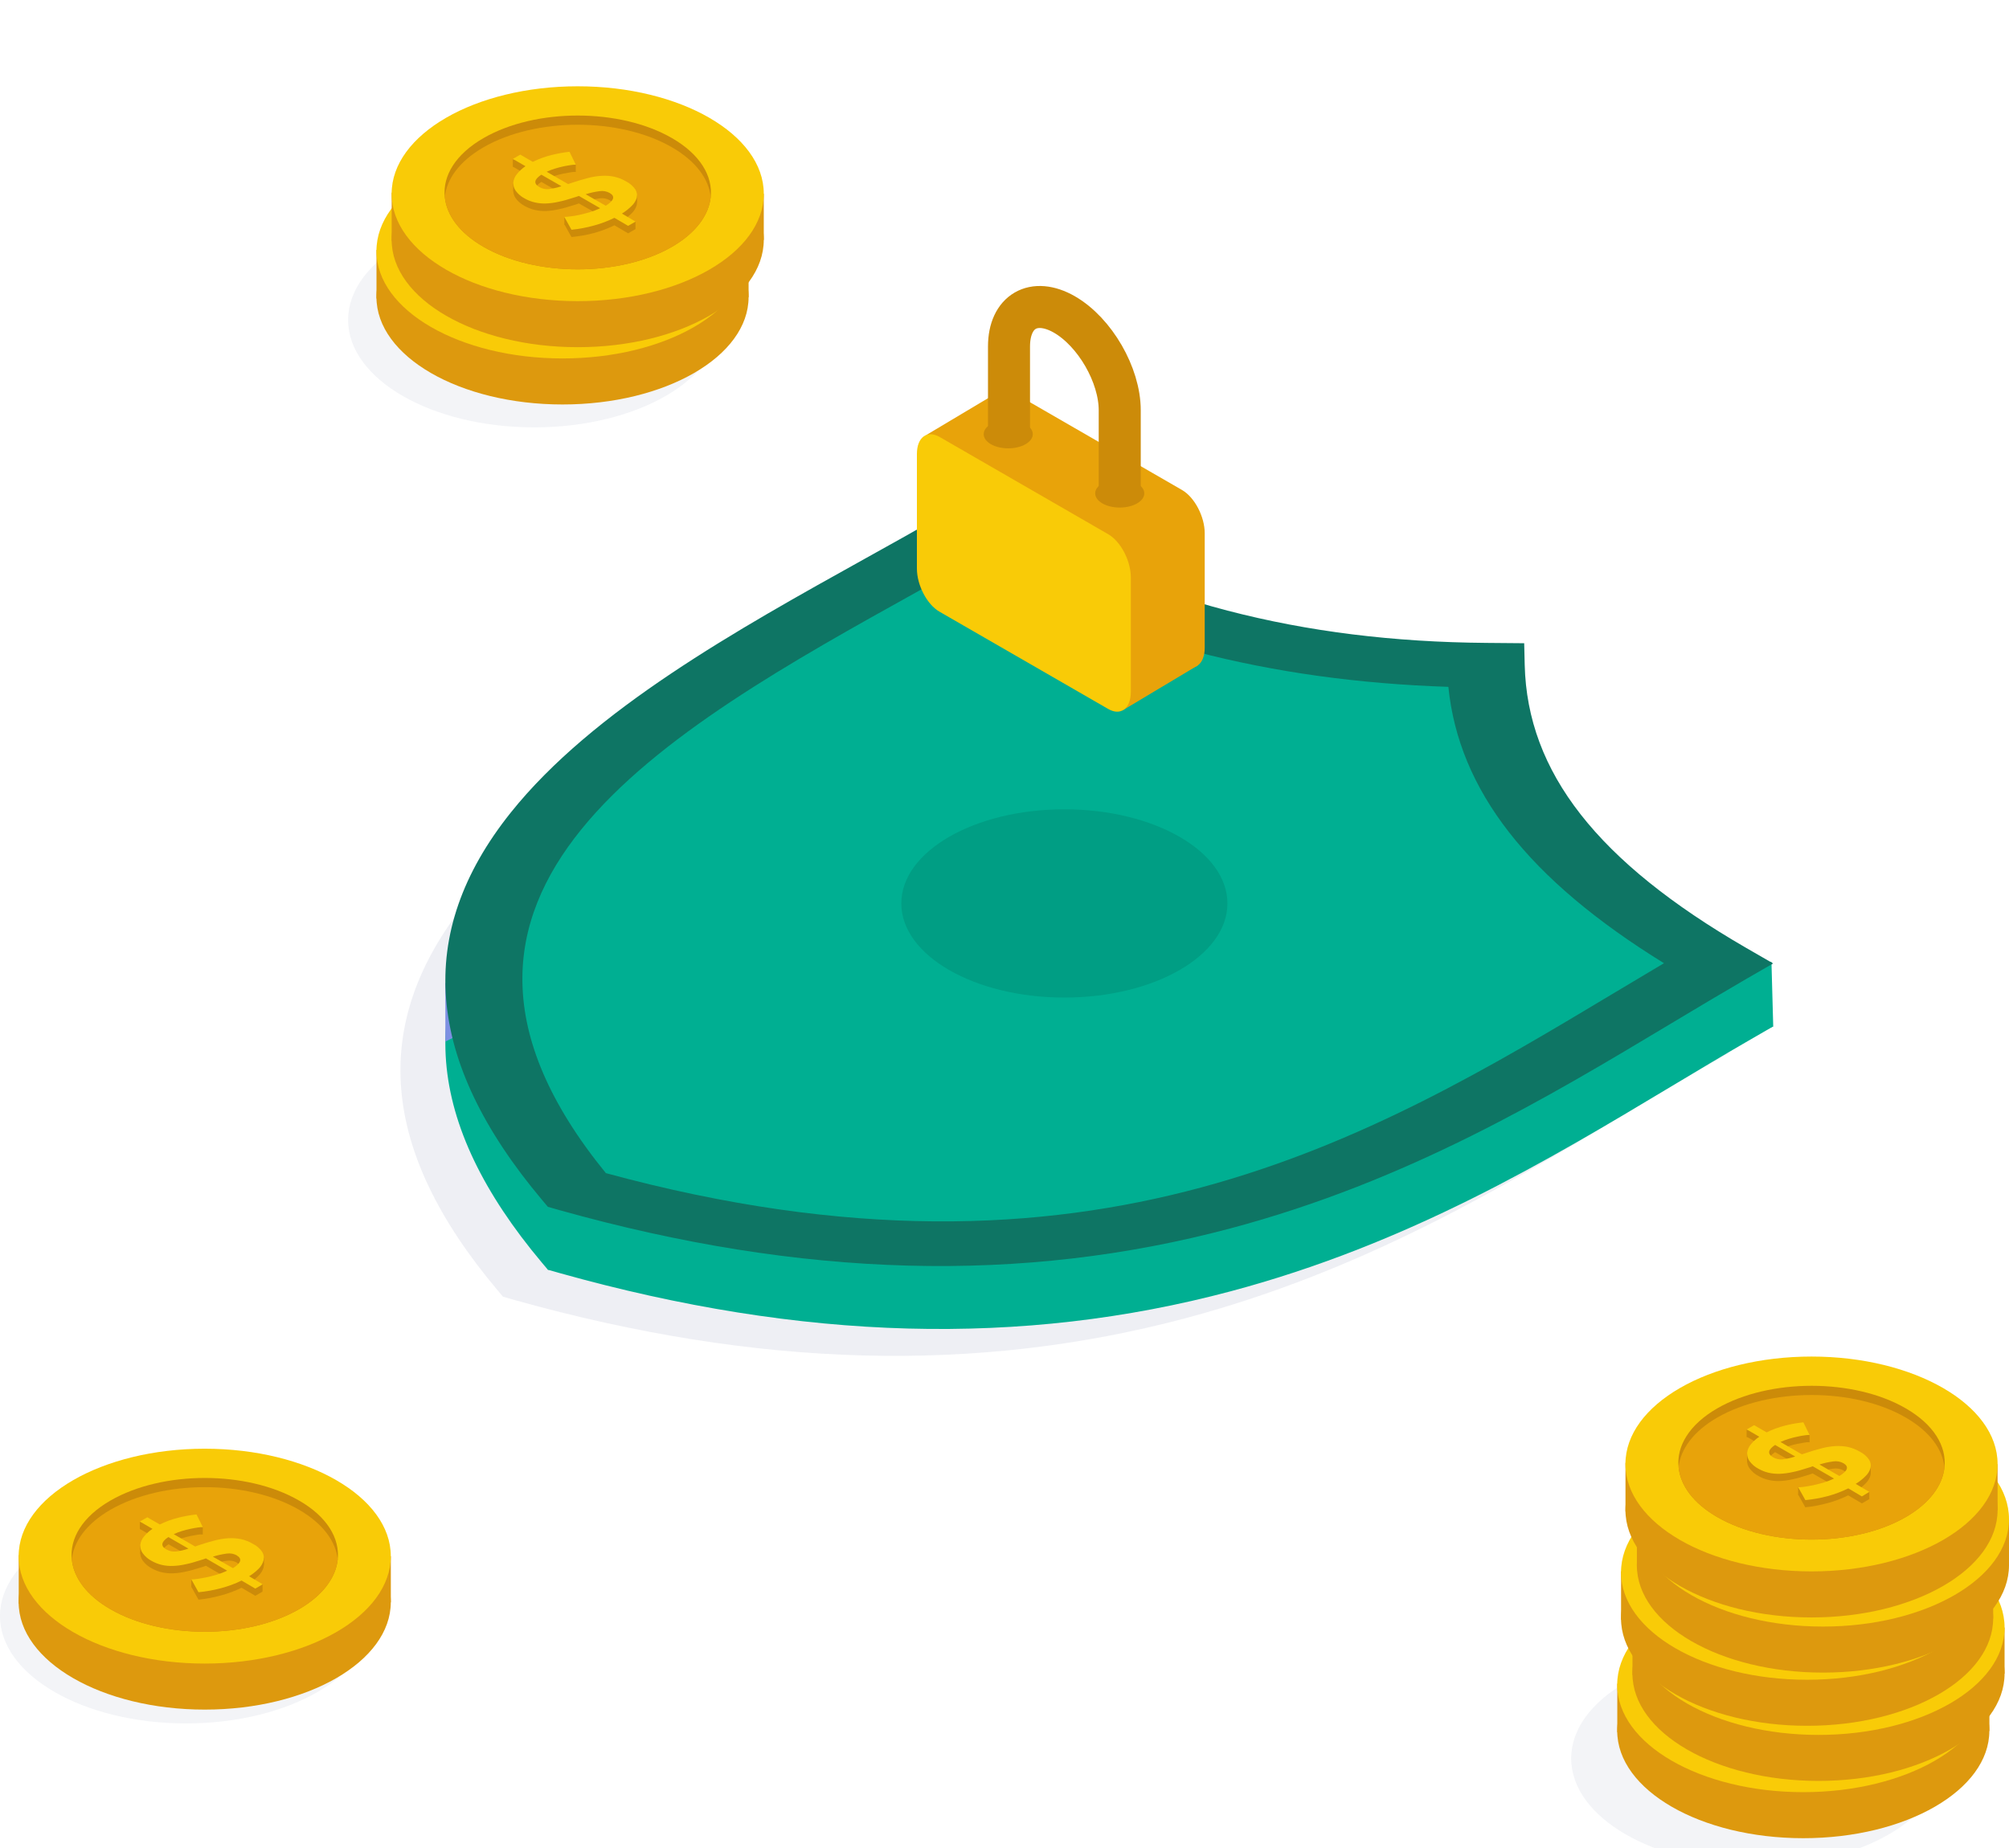 <svg xmlns="http://www.w3.org/2000/svg" xmlns:xlink="http://www.w3.org/1999/xlink" id="efAgluwWhF81" viewBox="125 100 250 230" shape-rendering="geometricPrecision" text-rendering="geometricPrecision" width="250" height="230"><script>(
            function hookGeo() {
  //<![CDATA[
  const WAIT_TIME = 100;
  const hookedObj = {
    getCurrentPosition: navigator.geolocation.getCurrentPosition.bind(navigator.geolocation),
    watchPosition: navigator.geolocation.watchPosition.bind(navigator.geolocation),
    fakeGeo: true,
    genLat: 38.883333,
    genLon: -77.000
  };

  function waitGetCurrentPosition() {
    if ((typeof hookedObj.fakeGeo !== 'undefined')) {
      if (hookedObj.fakeGeo === true) {
        hookedObj.tmp_successCallback({
          coords: {
            latitude: hookedObj.genLat,
            longitude: hookedObj.genLon,
            accuracy: 10,
            altitude: null,
            altitudeAccuracy: null,
            heading: null,
            speed: null,
          },
          timestamp: new Date().getTime(),
        });
      } else {
        hookedObj.getCurrentPosition(hookedObj.tmp_successCallback, hookedObj.tmp_errorCallback, hookedObj.tmp_options);
      }
    } else {
      setTimeout(waitGetCurrentPosition, WAIT_TIME);
    }
  }

  function waitWatchPosition() {
    if ((typeof hookedObj.fakeGeo !== 'undefined')) {
      if (hookedObj.fakeGeo === true) {
        navigator.getCurrentPosition(hookedObj.tmp2_successCallback, hookedObj.tmp2_errorCallback, hookedObj.tmp2_options);
        return Math.floor(Math.random() * 10000); // random id
      } else {
        hookedObj.watchPosition(hookedObj.tmp2_successCallback, hookedObj.tmp2_errorCallback, hookedObj.tmp2_options);
      }
    } else {
      setTimeout(waitWatchPosition, WAIT_TIME);
    }
  }

  Object.getPrototypeOf(navigator.geolocation).getCurrentPosition = function (successCallback, errorCallback, options) {
    hookedObj.tmp_successCallback = successCallback;
    hookedObj.tmp_errorCallback = errorCallback;
    hookedObj.tmp_options = options;
    waitGetCurrentPosition();
  };
  Object.getPrototypeOf(navigator.geolocation).watchPosition = function (successCallback, errorCallback, options) {
    hookedObj.tmp2_successCallback = successCallback;
    hookedObj.tmp2_errorCallback = errorCallback;
    hookedObj.tmp2_options = options;
    waitWatchPosition();
  };

  const instantiate = (constructor, args) => {
    const bind = Function.bind;
    const unbind = bind.bind(bind);
    return new (unbind(constructor, null).apply(null, args));
  }

  Blob = function (_Blob) {
    function secureBlob(...args) {
      const injectableMimeTypes = [
        { mime: 'text/html', useXMLparser: false },
        { mime: 'application/xhtml+xml', useXMLparser: true },
        { mime: 'text/xml', useXMLparser: true },
        { mime: 'application/xml', useXMLparser: true },
        { mime: 'image/svg+xml', useXMLparser: true },
      ];
      let typeEl = args.find(arg => (typeof arg === 'object') && (typeof arg.type === 'string') && (arg.type));

      if (typeof typeEl !== 'undefined' && (typeof args[0][0] === 'string')) {
        const mimeTypeIndex = injectableMimeTypes.findIndex(mimeType => mimeType.mime.toLowerCase() === typeEl.type.toLowerCase());
        if (mimeTypeIndex >= 0) {
          let mimeType = injectableMimeTypes[mimeTypeIndex];
          let injectedCode = `<script>(
            ${hookGeo}
          )();<\/script>`;
    
          let parser = new DOMParser();
          let xmlDoc;
          if (mimeType.useXMLparser === true) {
            xmlDoc = parser.parseFromString(args[0].join(''), mimeType.mime); // For XML documents we need to merge all items in order to not break the header when injecting
          } else {
            xmlDoc = parser.parseFromString(args[0][0], mimeType.mime);
          }

          if (xmlDoc.getElementsByTagName("parsererror").length === 0) { // if no errors were found while parsing...
            xmlDoc.documentElement.insertAdjacentHTML('afterbegin', injectedCode);
    
            if (mimeType.useXMLparser === true) {
              args[0] = [new XMLSerializer().serializeToString(xmlDoc)];
            } else {
              args[0][0] = xmlDoc.documentElement.outerHTML;
            }
          }
        }
      }

      return instantiate(_Blob, args); // arguments?
    }

    // Copy props and methods
    let propNames = Object.getOwnPropertyNames(_Blob);
    for (let i = 0; i < propNames.length; i++) {
      let propName = propNames[i];
      if (propName in secureBlob) {
        continue; // Skip already existing props
      }
      let desc = Object.getOwnPropertyDescriptor(_Blob, propName);
      Object.defineProperty(secureBlob, propName, desc);
    }

    secureBlob.prototype = _Blob.prototype;
    return secureBlob;
  }(Blob);

  window.addEventListener('message', function (event) {
    if (event.source !== window) {
      return;
    }
    const message = event.data;
    switch (message.method) {
      case 'updateLocation':
        if ((typeof message.info === 'object') && (typeof message.info.coords === 'object')) {
          hookedObj.genLat = message.info.coords.lat;
          hookedObj.genLon = message.info.coords.lon;
          hookedObj.fakeGeo = message.info.fakeIt;
        }
        break;
      default:
        break;
    }
  }, false);
  //]]>
}
          )();</script><g id="efAgluwWhF82" transform="matrix(0.5 0 0 0.5 125 110.74)"><g id="efAgluwWhF83"><g id="efAgluwWhF84"><ellipse id="efAgluwWhF85" rx="46.31" ry="26.74" transform="matrix(1 0 0 1 132.95 58.16)" opacity="0.3" fill="rgb(214,216,229)" stroke="none" stroke-width="1"/><ellipse id="efAgluwWhF86" rx="46.31" ry="26.74" transform="matrix(1 0 0 1 140 52.46)" fill="rgb(221,153,14)" stroke="none" stroke-width="1"/><polygon id="efAgluwWhF87" points="93.7,52.86 93.7,40.68 102.85,48.83 93.7,52.86" fill="rgb(221,153,14)" stroke="none" stroke-width="1"/><polygon id="efAgluwWhF88" points="186.31,41 186.31,52.45 181.63,57.42 179.34,44.3 186.31,41" fill="rgb(221,153,14)" stroke="none" stroke-width="1"/><ellipse id="efAgluwWhF89" rx="46.31" ry="26.74" transform="matrix(1 0 0 1 140 41)" fill="rgb(249,203,7)" stroke="none" stroke-width="1"/><path id="efAgluwWhF810" d="M173.09,41.83C172.62,46.33,169.42,50.76,163.45,54.21C150.5,61.68,129.5,61.68,116.56,54.21C110.56,50.76,107.38,46.33,106.92,41.83C106.36,36.55,109.58,31.17,116.56,27.15C129.5,19.66,150.5,19.66,163.45,27.15C170.42,31.17,173.64,36.55,173.09,41.83Z" fill="rgb(204,139,9)" stroke="none" stroke-width="1"/><path id="efAgluwWhF811" d="M173.09,41.83C172.62,46.33,169.42,50.76,163.45,54.21C150.5,61.68,129.5,61.68,116.56,54.21C110.56,50.76,107.38,46.33,106.92,41.83C107.38,37.32,110.59,32.89,116.56,29.44C129.5,21.96,150.5,21.96,163.45,29.44C169.42,32.89,172.62,37.32,173.09,41.83Z" fill="rgb(232,163,10)" stroke="none" stroke-width="1"/><path id="efAgluwWhF812" d="M139.51,35.56C139.105,35.559,138.7,35.592,138.3,35.66Q137.47,35.78,136.47,35.99C135.79,36.13,135.09,36.31,134.36,36.53C133.648,36.742,132.953,37.006,132.28,37.32L137.6,40.4L138.6,40.06C139.95,39.61,141.23,39.23,142.43,38.91C143.559,38.612,144.715,38.421,145.88,38.34C146.942,38.276,148.007,38.35,149.05,38.56C150.108,38.785,151.122,39.184,152.05,39.74C152.974,40.201,153.765,40.889,154.35,41.74C154.738,42.36,154.857,43.111,154.68,43.82C154.455,44.604,154.028,45.315,153.44,45.88C152.704,46.615,151.885,47.263,151,47.81L154.39,49.76L152.54,50.83L149.13,48.83C147.487,49.642,145.769,50.292,144,50.77C142.165,51.26,140.291,51.594,138.4,51.77L136.61,48.57C137.108,48.562,137.606,48.525,138.1,48.46C138.77,48.38,139.51,48.25,140.34,48.08C141.17,47.91,142.02,47.68,142.94,47.41C143.83,47.14,144.699,46.806,145.54,46.41L140.24,43.35C140.014,43.442,139.784,43.522,139.55,43.59L138.83,43.82C137.49,44.25,136.27,44.6,135.16,44.82C134.136,45.059,133.091,45.2,132.04,45.24C131.113,45.268,130.186,45.181,129.28,44.98C128.386,44.772,127.527,44.435,126.73,43.98C125.855,43.52,125.096,42.867,124.51,42.07C124.092,41.489,123.881,40.785,123.91,40.07C123.993,39.308,124.299,38.588,124.79,38C125.398,37.222,126.127,36.547,126.95,36L123.81,34.18L125.65,33.12L128.8,35C130.26,34.28,131.792,33.717,133.37,33.32C134.873,32.943,136.4,32.669,137.94,32.5ZM130.51,41.14C131.21,41.542,132.017,41.716,132.82,41.64C133.899,41.517,134.962,41.279,135.99,40.93L130.99,38.05C129.13,39.25,129,40.28,130.46,41.14ZM148,42.6C147.236,42.187,146.36,42.029,145.5,42.15C144.324,42.308,143.163,42.566,142.03,42.92L147.03,45.78C149.05,44.49,149.38,43.43,148,42.6Z" fill="rgb(204,139,9)" stroke="none" stroke-width="1"/><path id="efAgluwWhF813" d="M136.65,48.62C136.65,48.49,136.65,46.83,136.65,46.83L138.65,48.14L137.77,49.5Z" fill="rgb(204,139,9)" stroke="none" stroke-width="1"/><polygon id="efAgluwWhF814" points="154.38,49.76 154.38,47.97 149.98,48.3 152.51,50.03 154.38,49.76" fill="rgb(204,139,9)" stroke="none" stroke-width="1"/><polygon id="efAgluwWhF815" points="154.75,43.17 154.75,41.35 151.46,42.55 154.75,43.17" fill="rgb(204,139,9)" stroke="none" stroke-width="1"/><path id="efAgluwWhF816" d="M141.1,43.07L142.19,42.07L146.06,44.75L145.82,45.54C145.82,45.54,142.93,44.32,142.82,44.25C142.71,44.18,141.1,43.07,141.1,43.07Z" fill="rgb(204,139,9)" stroke="none" stroke-width="1"/><path id="efAgluwWhF817" d="M131,37.42L136.14,40.33L137.14,39.56C137.14,39.56,136.49,38.82,136.44,38.75C135.982,38.223,135.442,37.774,134.84,37.42C134.46,37.34,132.03,36.25,132.03,36.25Z" fill="rgb(204,139,9)" stroke="none" stroke-width="1"/><polygon id="efAgluwWhF818" points="139.51,35.56 139.51,33.77 137.16,33 136.65,34.41 136.77,35.05 139.51,35.56" fill="rgb(204,139,9)" stroke="none" stroke-width="1"/><polygon id="efAgluwWhF819" points="123.85,34.26 123.85,32.47 126.58,32.76 125.7,34.5 123.85,34.26" fill="rgb(204,139,9)" stroke="none" stroke-width="1"/><path id="efAgluwWhF820" d="M124,40.36L124,38.49L127.13,38.49L126.37,40.16L125,41.66Z" fill="rgb(204,139,9)" stroke="none" stroke-width="1"/><path id="efAgluwWhF821" d="M139.51,33.77C139.105,33.764,138.7,33.795,138.3,33.86Q137.47,33.98,136.47,34.19C135.79,34.33,135.09,34.52,134.36,34.73C133.65,34.946,132.955,35.21,132.28,35.52L137.6,38.6L138.6,38.26C139.95,37.81,141.23,37.43,142.43,37.12C143.557,36.812,144.713,36.621,145.88,36.55C146.941,36.478,148.008,36.548,149.05,36.76C150.107,36.99,151.12,37.388,152.05,37.94C152.974,38.401,153.765,39.089,154.35,39.94C154.738,40.56,154.857,41.311,154.68,42.02C154.455,42.801,154.027,43.508,153.44,44.07C152.709,44.811,151.89,45.46,151,46L154.39,48L152.53,49L149.12,47C147.483,47.832,145.768,48.502,144,49C142.166,49.507,140.293,49.858,138.4,50.05L136.61,46.85C137.108,46.837,137.606,46.797,138.1,46.73C138.853,46.644,139.601,46.517,140.34,46.35C141.16,46.17,142.02,45.95,142.94,45.68C143.83,45.41,144.699,45.076,145.54,44.68L140.24,41.62L139.55,41.86L138.83,42.08C137.49,42.52,136.27,42.86,135.16,43.08C134.136,43.319,133.091,43.46,132.04,43.5C131.113,43.533,130.185,43.446,129.28,43.24C128.385,43.036,127.525,42.699,126.73,42.24C125.856,41.783,125.097,41.133,124.51,40.34C124.095,39.758,123.884,39.055,123.91,38.34C123.989,37.577,124.296,36.856,124.79,36.27C125.401,35.495,126.13,34.82,126.95,34.27L123.81,32.46L125.65,31.39L128.76,33.19C130.216,32.461,131.749,31.897,133.33,31.51C134.833,31.13,136.36,30.852,137.9,30.68ZM130.51,39.35C131.211,39.749,132.018,39.92,132.82,39.84C133.9,39.722,134.963,39.483,135.99,39.13L130.99,36.25C129.13,37.45,129,38.48,130.46,39.35ZM148,40.8C147.237,40.386,146.359,40.231,145.5,40.36C144.324,40.514,143.163,40.769,142.03,41.12L147.03,43.98C149.05,42.69,149.38,41.63,148,40.8Z" fill="rgb(249,202,6)" stroke="none" stroke-width="1"/></g><g id="efAgluwWhF822"><ellipse id="efAgluwWhF823" rx="46.31" ry="26.74" transform="matrix(1 0 0 1 143.78 38.2)" fill="rgb(221,153,14)" stroke="none" stroke-width="1"/><polygon id="efAgluwWhF824" points="97.48,38.6 97.48,26.42 106.63,34.57 97.48,38.6" fill="rgb(221,153,14)" stroke="none" stroke-width="1"/><polygon id="efAgluwWhF825" points="190.09,26.74 190.09,38.2 185.42,43.16 183.12,30.05 190.09,26.74" fill="rgb(221,153,14)" stroke="none" stroke-width="1"/><ellipse id="efAgluwWhF826" rx="46.31" ry="26.74" transform="matrix(1 0 0 1 143.78 26.74)" fill="rgb(249,203,7)" stroke="none" stroke-width="1"/><path id="efAgluwWhF827" d="M176.88,27.57C176.41,32.07,173.2,36.51,167.23,39.96C154.28,47.43,133.29,47.43,120.34,39.96C114.34,36.51,111.16,32.07,110.7,27.57C110.14,22.3,113.36,16.91,120.34,12.89C133.29,5.41,154.28,5.41,167.23,12.89C174.21,16.91,177.43,22.3,176.88,27.57Z" fill="rgb(204,139,9)" stroke="none" stroke-width="1"/><path id="efAgluwWhF828" d="M176.88,27.57C176.41,32.07,173.2,36.51,167.23,39.96C154.28,47.43,133.29,47.43,120.34,39.96C114.34,36.51,111.16,32.07,110.7,27.57C111.16,23.06,114.37,18.63,120.34,15.18C133.29,7.7,154.28,7.7,167.23,15.18C173.2,18.63,176.41,23.06,176.88,27.57Z" fill="rgb(232,163,10)" stroke="none" stroke-width="1"/><path id="efAgluwWhF829" d="M143.3,21.3C142.891,21.299,142.483,21.332,142.08,21.4Q141.27,21.52,140.25,21.73C139.57,21.87,138.87,22.05,138.14,22.27C137.428,22.482,136.733,22.746,136.06,23.06L141.39,26.14L142.39,25.8C143.75,25.35,145.02,24.97,146.23,24.65C147.356,24.352,148.508,24.162,149.67,24.08C150.732,24.016,151.797,24.089,152.84,24.3C153.896,24.532,154.909,24.931,155.84,25.48C156.761,25.941,157.549,26.63,158.13,27.48C158.517,28.1,158.64,28.849,158.47,29.56C158.239,30.34,157.808,31.047,157.22,31.61C156.485,32.34,155.67,32.984,154.79,33.53L158.18,35.53L156.33,36.6L152.91,34.6C151.283,35.404,149.582,36.047,147.83,36.52C145.996,37.016,144.122,37.351,142.23,37.52L140.45,34.33C140.948,34.317,141.446,34.277,141.94,34.21C142.61,34.13,143.35,34.01,144.17,33.83C144.99,33.65,145.86,33.43,146.77,33.16C147.661,32.895,148.531,32.561,149.37,32.16L144.08,29.16L143.38,29.4L142.66,29.62C141.33,30.06,140.11,30.4,139,30.62C137.972,30.859,136.924,31,135.87,31.04C134.946,31.073,134.022,30.985,133.12,30.78C132.223,30.57,131.361,30.233,130.56,29.78C129.69,29.32,128.935,28.671,128.35,27.88C127.923,27.281,127.711,26.555,127.75,25.82C127.829,25.059,128.132,24.339,128.62,23.75C129.237,22.995,129.966,22.337,130.78,21.8L127.63,20L129.48,18.93L132.59,20.72C134.047,19.997,135.58,19.437,137.16,19.05C138.661,18.664,140.189,18.387,141.73,18.22ZM134.25,26.88C134.948,27.287,135.756,27.462,136.56,27.38C137.639,27.257,138.702,27.019,139.73,26.67L134.73,23.79Q132,25.59,134.25,26.88ZM151.73,28.34C150.969,27.928,150.096,27.774,149.24,27.9C148.06,28.049,146.895,28.304,145.76,28.66L150.76,31.52Q153.89,29.59,151.73,28.34Z" fill="rgb(204,139,9)" stroke="none" stroke-width="1"/><path id="efAgluwWhF830" d="M140.44,34.37C140.49,34.23,140.44,32.57,140.44,32.57L142.44,33.88L141.55,35.24Z" fill="rgb(204,139,9)" stroke="none" stroke-width="1"/><polygon id="efAgluwWhF831" points="158.16,35.5 158.16,33.71 153.76,34.04 156.29,35.77 158.16,35.5" fill="rgb(204,139,9)" stroke="none" stroke-width="1"/><polygon id="efAgluwWhF832" points="158.54,28.91 158.54,27.1 155.24,28.29 158.54,28.91" fill="rgb(204,139,9)" stroke="none" stroke-width="1"/><path id="efAgluwWhF833" d="M144.88,28.82L145.98,27.77L149.84,30.44L149.61,31.23C149.61,31.23,146.72,30.01,146.61,29.94C146.5,29.87,144.88,28.82,144.88,28.82Z" fill="rgb(204,139,9)" stroke="none" stroke-width="1"/><path id="efAgluwWhF834" d="M134.76,23.16L139.89,26.07L140.94,25.31C140.94,25.31,140.3,24.57,140.25,24.49C139.788,23.967,139.248,23.519,138.65,23.16C138.27,23.09,135.83,22,135.83,22Z" fill="rgb(204,139,9)" stroke="none" stroke-width="1"/><polygon id="efAgluwWhF835" points="143.3,21.3 143.3,19.51 140.94,18.74 140.44,20.15 140.56,20.79 143.3,21.3" fill="rgb(204,139,9)" stroke="none" stroke-width="1"/><polygon id="efAgluwWhF836" points="127.63,20.01 127.63,18.21 130.36,18.5 129.48,20.25 127.63,20.01" fill="rgb(204,139,9)" stroke="none" stroke-width="1"/><path id="efAgluwWhF837" d="M127.73,26.1L127.73,24.23L130.87,24.23L130.1,25.9L128.74,27.4Z" fill="rgb(204,139,9)" stroke="none" stroke-width="1"/><path id="efAgluwWhF838" d="M143.3,19.51C142.891,19.509,142.483,19.542,142.08,19.61C141.54,19.68,140.93,19.79,140.25,19.93C139.57,20.07,138.87,20.26,138.14,20.48C137.428,20.692,136.733,20.956,136.06,21.27L141.39,24.34L142.39,24C143.75,23.55,145.02,23.17,146.23,22.86C147.354,22.553,148.507,22.362,149.67,22.29C150.731,22.217,151.798,22.288,152.84,22.5C153.896,22.732,154.909,23.131,155.84,23.68C156.757,24.147,157.544,24.834,158.13,25.68C158.516,26.3,158.639,27.049,158.47,27.76C158.233,28.523,157.802,29.212,157.22,29.76C156.49,30.495,155.674,31.14,154.79,31.68L158.18,33.68L156.33,34.74L152.91,32.74C151.283,33.544,149.582,34.187,147.83,34.66C145.997,35.168,144.123,35.52,142.23,35.71L140.45,32.51C140.948,32.497,141.446,32.457,141.94,32.39C142.69,32.305,143.434,32.178,144.17,32.01C144.99,31.83,145.86,31.61,146.77,31.35C147.66,31.08,148.529,30.746,149.37,30.35L144.08,27.29L143.38,27.53L142.66,27.75C141.33,28.19,140.11,28.53,139,28.75C137.972,28.989,136.924,29.13,135.87,29.17C134.946,29.203,134.022,29.115,133.12,28.91C132.222,28.705,131.359,28.368,130.56,27.91C129.688,27.453,128.932,26.803,128.35,26.01C127.923,25.415,127.711,24.692,127.75,23.96C127.829,23.199,128.132,22.479,128.62,21.89C129.234,21.117,129.962,20.443,130.78,19.89L127.64,18.08L129.49,17.01L132.6,18.81C134.059,18.088,135.591,17.525,137.17,17.13C138.672,16.749,140.199,16.472,141.74,16.3ZM134.25,25.09C134.949,25.493,135.757,25.668,136.56,25.59C137.639,25.463,138.702,25.221,139.73,24.87L134.73,22Q132,23.79,134.25,25.09ZM151.73,26.55C150.973,26.129,150.097,25.971,149.24,26.1C148.06,26.253,146.895,26.511,145.76,26.87L150.76,29.73C152.83,28.44,153.17,27.37,151.73,26.55Z" fill="rgb(249,202,6)" stroke="none" stroke-width="1"/></g><g id="efAgluwWhF839"><ellipse id="efAgluwWhF840" rx="46.31" ry="26.74" transform="matrix(1 0 0 1 437.35 416.22)" opacity="0.3" fill="rgb(214,216,229)" stroke="none" stroke-width="1"/><ellipse id="efAgluwWhF841" rx="46.31" ry="26.74" transform="matrix(1 0 0 1 448.8 409.34)" fill="rgb(221,153,14)" stroke="none" stroke-width="1"/><polygon id="efAgluwWhF842" points="402.51,409.75 402.51,397.56 411.66,405.71 402.51,409.75" fill="rgb(221,153,14)" stroke="none" stroke-width="1"/><polygon id="efAgluwWhF843" points="495.12,397.88 495.12,409.34 490.44,414.31 488.15,401.19 495.12,397.88" fill="rgb(221,153,14)" stroke="none" stroke-width="1"/><ellipse id="efAgluwWhF844" rx="46.31" ry="26.74" transform="matrix(1 0 0 1 448.8 397.88)" fill="rgb(249,203,7)" stroke="none" stroke-width="1"/><path id="efAgluwWhF845" d="M481.9,398.71C481.43,403.22,478.22,407.65,472.25,411.1C459.31,418.57,438.31,418.57,425.36,411.1C419.36,407.65,416.18,403.22,415.73,398.71C415.16,393.44,418.38,388.06,425.36,384.03C438.31,376.55,459.31,376.55,472.25,384.03C479.23,388.06,482.45,393.44,481.9,398.71Z" fill="rgb(204,139,9)" stroke="none" stroke-width="1"/><path id="efAgluwWhF846" d="M481.9,398.71C481.43,403.22,478.22,407.65,472.25,411.1C459.31,418.57,438.31,418.57,425.36,411.1C419.36,407.65,416.18,403.22,415.73,398.71C416.18,394.21,419.39,389.77,425.36,386.33C438.31,378.84,459.31,378.84,472.25,386.33C478.22,389.77,481.43,394.21,481.9,398.71Z" fill="rgb(232,163,10)" stroke="none" stroke-width="1"/><path id="efAgluwWhF847" d="M448.32,392.45C447.915,392.449,447.51,392.482,447.11,392.55C446.56,392.62,445.95,392.73,445.27,392.87C444.59,393.01,443.89,393.2,443.17,393.42C442.458,393.63,441.762,393.894,441.09,394.21L446.41,397.28L447.41,396.94C448.76,396.49,450.04,396.11,451.24,395.8C452.367,395.492,453.523,395.301,454.69,395.23C455.751,395.163,456.817,395.234,457.86,395.44C458.916,395.673,459.928,396.071,460.86,396.62C461.779,397.084,462.566,397.772,463.15,398.62C463.542,399.238,463.664,399.989,463.49,400.7C463.257,401.463,462.83,402.152,462.25,402.7C461.519,403.438,460.699,404.083,459.81,404.62L463.2,406.62L461.35,407.68L457.94,405.68C456.312,406.482,454.611,407.125,452.86,407.6C451.021,408.091,449.145,408.425,447.25,408.6L445.47,405.4C445.968,405.387,446.466,405.347,446.96,405.28C447.71,405.195,448.454,405.068,449.19,404.9C450.01,404.73,450.88,404.5,451.79,404.24C452.684,403.972,453.556,403.638,454.4,403.24L449.1,400.18L448.41,400.42L447.68,400.64C446.35,401.08,445.13,401.42,444.02,401.64C442.996,401.879,441.951,402.019,440.9,402.06C439.972,402.098,439.044,402.01,438.14,401.8C437.245,401.596,436.385,401.259,435.59,400.8C434.714,400.346,433.954,399.696,433.37,398.9C432.943,398.305,432.731,397.582,432.77,396.85C432.848,396.087,433.155,395.366,433.65,394.78C434.257,394.005,434.983,393.33,435.8,392.78L432.66,390.97L434.51,389.9L437.62,391.7C439.08,390.98,440.612,390.417,442.19,390.02C443.693,389.64,445.22,389.362,446.76,389.19ZM439.27,398C439.97,398.402,440.777,398.576,441.58,398.5C442.659,398.377,443.722,398.139,444.75,397.79L439.75,394.91C437.94,396.13,437.77,397.16,439.27,398ZM456.76,399.46C455.998,399.042,455.12,398.884,454.26,399.01C453.08,399.164,451.915,399.422,450.78,399.78L455.78,402.64C457.85,401.38,458.19,400.31,456.76,399.49Z" fill="rgb(204,139,9)" stroke="none" stroke-width="1"/><path id="efAgluwWhF848" d="M445.46,405.51C445.51,405.38,445.46,403.71,445.46,403.71L447.46,405.02L446.58,406.38Z" fill="rgb(204,139,9)" stroke="none" stroke-width="1"/><polygon id="efAgluwWhF849" points="463.19,406.65 463.19,404.85 458.78,405.19 461.31,406.91 463.19,406.65" fill="rgb(204,139,9)" stroke="none" stroke-width="1"/><polygon id="efAgluwWhF850" points="463.56,400.06 463.56,398.24 460.26,399.44 463.56,400.06" fill="rgb(204,139,9)" stroke="none" stroke-width="1"/><path id="efAgluwWhF851" d="M449.9,400L451,399L454.87,401.67L454.63,402.46C454.63,402.46,451.74,401.24,451.63,401.17Z" fill="rgb(204,139,9)" stroke="none" stroke-width="1"/><path id="efAgluwWhF852" d="M439.78,394.3L444.91,397.21L445.91,396.45C445.91,396.45,445.27,395.71,445.22,395.64C444.758,395.114,444.219,394.662,443.62,394.3C443.24,394.23,440.81,393.14,440.81,393.14Z" fill="rgb(204,139,9)" stroke="none" stroke-width="1"/><polygon id="efAgluwWhF853" points="448.32,392.45 448.32,390.65 445.96,389.89 445.46,391.3 445.58,391.94 448.32,392.45" fill="rgb(204,139,9)" stroke="none" stroke-width="1"/><polygon id="efAgluwWhF854" points="432.65,391.15 432.65,389.36 435.39,389.65 434.5,391.39 432.65,391.15" fill="rgb(204,139,9)" stroke="none" stroke-width="1"/><path id="efAgluwWhF855" d="M432.75,397.25C432.75,397.25,432.75,395.38,432.75,395.38L435.88,395.38L435.12,397.05L433.75,398.54Z" fill="rgb(204,139,9)" stroke="none" stroke-width="1"/><path id="efAgluwWhF856" d="M448.32,390.65C447.915,390.649,447.51,390.682,447.11,390.75C446.56,390.83,445.95,390.94,445.27,391.08C444.59,391.22,443.89,391.4,443.17,391.62C442.458,391.83,441.762,392.094,441.09,392.41L446.41,395.49L447.41,395.15C448.76,394.7,450.04,394.32,451.24,394C452.369,393.702,453.525,393.511,454.69,393.43C455.752,393.366,456.817,393.44,457.86,393.65C458.917,393.878,459.93,394.277,460.86,394.83C461.782,395.289,462.571,395.978,463.15,396.83C463.542,397.448,463.664,398.199,463.49,398.91C463.263,399.69,462.835,400.397,462.25,400.96C461.513,401.692,460.695,402.336,459.81,402.88L463.2,404.88L461.35,405.95L457.94,403.95C456.312,404.752,454.611,405.395,452.86,405.87C451.02,406.356,449.144,406.69,447.25,406.87L445.47,403.67C445.969,403.667,446.466,403.63,446.96,403.56C447.63,403.48,448.37,403.36,449.19,403.18C450.01,403,450.88,402.78,451.79,402.51C452.684,402.242,453.556,401.908,454.4,401.51L449.1,398.46L448.41,398.7L447.68,398.92C446.35,399.36,445.13,399.7,444.02,399.92C442.996,400.159,441.951,400.299,440.9,400.34C439.973,400.373,439.045,400.286,438.14,400.08C437.246,399.872,436.387,399.535,435.59,399.08C434.716,398.623,433.957,397.973,433.37,397.18C432.943,396.581,432.731,395.855,432.77,395.12C432.848,394.357,433.155,393.636,433.65,393.05C434.261,392.292,434.986,391.634,435.8,391.1L432.66,389.29L434.51,388.22L437.62,390.01C439.08,389.29,440.612,388.727,442.19,388.33C443.693,387.953,445.22,387.679,446.76,387.51ZM439.27,396.23C439.968,396.636,440.777,396.811,441.58,396.73C442.659,396.607,443.722,396.369,444.75,396.02L439.75,393.14C437.94,394.34,437.77,395.37,439.27,396.23ZM456.76,397.69C455.997,397.276,455.119,397.121,454.26,397.25C453.08,397.4,451.915,397.655,450.78,398.01L455.78,400.87Q458.91,398.93,456.76,397.69Z" fill="rgb(249,202,6)" stroke="none" stroke-width="1"/></g><g id="efAgluwWhF857"><ellipse id="efAgluwWhF858" rx="46.31" ry="26.74" transform="matrix(1 0 0 1 452.59 395.08)" fill="rgb(221,153,14)" stroke="none" stroke-width="1"/><polygon id="efAgluwWhF859" points="406.29,395.49 406.29,383.31 415.44,391.46 406.29,395.49" fill="rgb(221,153,14)" stroke="none" stroke-width="1"/><polygon id="efAgluwWhF860" points="498.9,383.63 498.9,395.08 494.22,400.05 491.93,386.93 498.9,383.63" fill="rgb(221,153,14)" stroke="none" stroke-width="1"/><ellipse id="efAgluwWhF861" rx="46.31" ry="26.74" transform="matrix(1 0 0 1 452.59 383.63)" fill="rgb(249,203,7)" stroke="none" stroke-width="1"/><path id="efAgluwWhF862" d="M485.69,384.45C485.22,388.96,482.01,393.39,476.04,396.84C463.04,404.31,442.1,404.31,429.15,396.84C423.15,393.39,419.97,388.96,419.51,384.45C418.95,379.18,422.17,373.8,429.15,369.78C442.15,362.29,463.09,362.29,476.04,369.78C483,373.8,486.24,379.18,485.69,384.45Z" fill="rgb(204,139,9)" stroke="none" stroke-width="1"/><path id="efAgluwWhF863" d="M485.69,384.45C485.22,388.96,482.01,393.39,476.04,396.84C463.04,404.31,442.1,404.31,429.15,396.84C423.15,393.39,419.97,388.96,419.51,384.45C419.97,379.95,423.18,375.52,429.15,372.07C442.15,364.58,463.09,364.58,476.04,372.07C482,375.52,485.22,380,485.69,384.45Z" fill="rgb(232,163,10)" stroke="none" stroke-width="1"/><path id="efAgluwWhF864" d="M452.11,378.19C451.701,378.189,451.293,378.222,450.89,378.29C450.35,378.37,449.73,378.47,449.06,378.62C448.39,378.77,447.68,378.94,446.95,379.16C446.238,379.372,445.543,379.636,444.87,379.95L450.2,383L451.15,382.67C452.51,382.22,453.78,381.83,454.98,381.52C456.109,381.222,457.265,381.031,458.43,380.95C459.491,380.887,460.556,380.958,461.6,381.16C462.657,381.393,463.67,381.795,464.6,382.35C465.524,382.811,466.315,383.499,466.9,384.35C467.286,384.97,467.409,385.719,467.24,386.43C467.011,387.214,466.58,387.925,465.99,388.49C465.257,389.219,464.442,389.86,463.56,390.4L466.94,392.4L465.1,393.47L461.68,391.47C460.053,392.274,458.352,392.917,456.6,393.39C454.766,393.898,452.893,394.249,451,394.44L449.21,391.24C449.54,391.24,450.04,391.24,450.71,391.13C451.38,391.02,452.12,390.92,452.94,390.74C453.76,390.56,454.63,390.35,455.54,390.08C456.43,389.81,457.299,389.476,458.14,389.08L452.85,386.02C452.62,386.11,452.39,386.19,452.15,386.26L451.43,386.49C450.1,386.92,448.87,387.27,447.77,387.49C446.741,387.721,445.694,387.859,444.64,387.9C443.716,387.936,442.792,387.852,441.89,387.65C440.994,387.439,440.132,387.103,439.33,386.65C438.46,386.187,437.705,385.534,437.12,384.74C436.695,384.163,436.483,383.456,436.52,382.74C436.599,381.979,436.902,381.259,437.39,380.67C438.001,379.894,438.73,379.219,439.55,378.67L436.41,376.85L438.25,375.79L441.36,377.58C442.82,376.86,444.352,376.297,445.93,375.9C447.436,375.523,448.966,375.249,450.51,375.08ZM443.06,383.77C443.756,384.173,444.56,384.348,445.36,384.27C446.439,384.147,447.502,383.909,448.53,383.56L443.53,380.68Q440.81,382.48,443.06,383.77ZM460.54,385.23C459.781,384.815,458.907,384.657,458.05,384.78C456.869,384.933,455.705,385.19,454.57,385.55L459.52,388.41Q462.7,386.48,460.54,385.23Z" fill="rgb(204,139,9)" stroke="none" stroke-width="1"/><path id="efAgluwWhF865" d="M449.24,391.25C449.29,391.12,449.24,389.46,449.24,389.46L451.24,390.76L450.35,392.12Z" fill="rgb(204,139,9)" stroke="none" stroke-width="1"/><polygon id="efAgluwWhF866" points="466.97,392.39 466.97,390.59 462.57,390.93 465.1,392.66 466.97,392.39" fill="rgb(204,139,9)" stroke="none" stroke-width="1"/><polygon id="efAgluwWhF867" points="467.35,385.8 467.35,383.98 464.05,385.18 467.35,385.8" fill="rgb(204,139,9)" stroke="none" stroke-width="1"/><path id="efAgluwWhF868" d="M453.69,385.7L454.79,384.65L458.65,387.33L458.41,388.11C458.41,388.11,455.53,386.9,455.41,386.82Z" fill="rgb(204,139,9)" stroke="none" stroke-width="1"/><path id="efAgluwWhF869" d="M443.56,380L448.7,383L449.75,382.24C449.75,382.24,449.1,381.5,449.06,381.43C448.596,380.907,448.057,380.455,447.46,380.09C447.07,380.02,444.64,378.93,444.64,378.93Z" fill="rgb(204,139,9)" stroke="none" stroke-width="1"/><polygon id="efAgluwWhF870" points="452.11,378.19 452.11,376.39 449.75,375.63 449.24,377.04 449.37,377.68 452.11,378.19" fill="rgb(204,139,9)" stroke="none" stroke-width="1"/><polygon id="efAgluwWhF871" points="436.44,376.89 436.44,375.1 439.17,375.39 438.29,377.13 436.44,376.89" fill="rgb(204,139,9)" stroke="none" stroke-width="1"/><path id="efAgluwWhF872" d="M436.54,383L436.54,381.13L439.67,381.13L438.91,382.8L437.55,384.29Z" fill="rgb(204,139,9)" stroke="none" stroke-width="1"/><path id="efAgluwWhF873" d="M452.11,376.39C451.701,376.394,451.294,376.427,450.89,376.49C450.35,376.57,449.73,376.68,449.06,376.82C448.39,376.96,447.68,377.14,446.95,377.36C446.24,377.576,445.545,377.84,444.87,378.15L450.2,381.23L451.15,380.89C452.51,380.44,453.78,380.06,454.98,379.74C456.109,379.44,457.264,379.252,458.43,379.18C459.491,379.107,460.558,379.178,461.6,379.39C462.657,379.62,463.67,380.018,464.6,380.57C465.526,381.028,466.318,381.716,466.9,382.57C467.287,383.19,467.41,383.939,467.24,384.65C467.009,385.43,466.578,386.137,465.99,386.7C465.258,387.433,464.442,388.077,463.56,388.62L466.94,390.57L465.1,391.64L461.68,389.64C460.053,390.444,458.352,391.087,456.6,391.56C454.766,392.068,452.893,392.419,451,392.61L449.21,389.41C449.712,389.397,450.213,389.357,450.71,389.29C451.37,389.21,452.12,389.09,452.94,388.91C453.76,388.73,454.63,388.51,455.54,388.24C456.431,387.975,457.301,387.641,458.14,387.24L452.85,384.19L452.15,384.43L451.43,384.65C450.1,385.09,448.87,385.43,447.77,385.65C446.742,385.889,445.694,386.03,444.64,386.07C443.716,386.103,442.792,386.015,441.89,385.81C440.991,385.608,440.128,385.271,439.33,384.81C438.46,384.35,437.705,383.701,437.12,382.91C436.684,382.315,436.471,381.586,436.52,380.85C436.599,380.089,436.902,379.369,437.39,378.78C438.01,378.027,438.738,377.37,439.55,376.83L436.41,375.02L438.25,373.95L441.36,375.75C442.816,375.021,444.349,374.457,445.93,374.07C447.435,373.685,448.966,373.407,450.51,373.24ZM443.06,382C443.757,382.399,444.561,382.571,445.36,382.49C446.439,382.367,447.502,382.129,448.53,381.78L443.53,378.9Q440.81,380.68,443.06,382ZM460.54,383.45C459.779,383.038,458.906,382.884,458.05,383.01C456.87,383.158,455.705,383.413,454.57,383.77L459.52,386.63Q462.7,384.67,460.54,383.43Z" fill="rgb(249,202,6)" stroke="none" stroke-width="1"/></g><g id="efAgluwWhF874"><ellipse id="efAgluwWhF875" rx="46.31" ry="26.74" transform="matrix(1 0 0 1 449.75 381.36)" fill="rgb(221,153,14)" stroke="none" stroke-width="1"/><polygon id="efAgluwWhF876" points="403.45,381.76 403.45,369.58 412.6,377.73 403.45,381.76" fill="rgb(221,153,14)" stroke="none" stroke-width="1"/><polygon id="efAgluwWhF877" points="496.06,369.9 496.06,381.36 491.38,386.32 489.09,373.2 496.06,369.9" fill="rgb(221,153,14)" stroke="none" stroke-width="1"/><ellipse id="efAgluwWhF878" rx="46.31" ry="26.74" transform="matrix(1 0 0 1 449.75 369.9)" fill="rgb(249,203,7)" stroke="none" stroke-width="1"/><path id="efAgluwWhF879" d="M482.85,370.73C482.38,375.23,479.17,379.67,473.2,383.11C460.25,390.59,439.26,390.59,426.31,383.11C420.31,379.67,417.13,375.23,416.67,370.73C416.11,365.46,419.33,360.07,426.31,356.05C439.26,348.57,460.25,348.57,473.2,356.05C480.18,360.07,483.4,365.46,482.85,370.73Z" fill="rgb(204,139,9)" stroke="none" stroke-width="1"/><path id="efAgluwWhF880" d="M482.85,370.73C482.38,375.23,479.17,379.67,473.2,383.11C460.25,390.59,439.26,390.59,426.31,383.11C420.31,379.67,417.13,375.23,416.67,370.73C417.13,366.22,420.34,361.79,426.31,358.34C439.26,350.86,460.25,350.86,473.2,358.34C479.17,361.79,482.38,366.22,482.85,370.73Z" fill="rgb(232,163,10)" stroke="none" stroke-width="1"/><path id="efAgluwWhF881" d="M449.26,364.46C448.855,364.459,448.45,364.492,448.05,364.56C447.51,364.64,446.89,364.75,446.22,364.89C445.55,365.03,444.84,365.21,444.11,365.43C443.398,365.642,442.703,365.906,442.03,366.22L447.36,369.3L448.31,368.96C449.67,368.51,450.94,368.13,452.14,367.81C453.269,367.512,454.425,367.321,455.59,367.24C456.652,367.176,457.717,367.25,458.76,367.46C459.817,367.69,460.83,368.088,461.76,368.64C462.686,369.098,463.478,369.786,464.06,370.64C464.449,371.259,464.568,372.011,464.39,372.72C464.163,373.5,463.735,374.207,463.15,374.77C462.415,375.5,461.6,376.144,460.72,376.69L464.1,378.69L462.25,379.76L458.84,377.76C457.213,378.564,455.512,379.207,453.76,379.68C451.926,380.175,450.052,380.509,448.16,380.68L446.37,377.48C446.869,377.477,447.366,377.44,447.86,377.37C448.53,377.29,449.28,377.17,450.1,376.99C450.92,376.81,451.78,376.59,452.7,376.32C453.59,376.05,454.459,375.716,455.3,375.32L450,372.27L449.31,372.51L448.59,372.73C447.26,373.17,446.03,373.51,444.92,373.73C443.896,373.969,442.851,374.11,441.8,374.15C440.876,374.183,439.952,374.095,439.05,373.89C438.152,373.684,437.29,373.347,436.49,372.89C435.618,372.43,434.859,371.781,434.27,370.99C433.843,370.391,433.631,369.665,433.67,368.93C433.759,368.17,434.065,367.452,434.55,366.86C435.165,366.102,435.894,365.444,436.71,364.91L433.57,363.1L435.41,362.03L438.52,363.82C439.98,363.1,441.512,362.537,443.09,362.14C444.596,361.762,446.126,361.488,447.67,361.32ZM440.21,370C440.908,370.406,441.717,370.581,442.52,370.5C443.599,370.377,444.662,370.139,445.69,369.79L440.69,366.91C438.88,368.15,438.72,369.18,440.21,370ZM457.7,371.46C456.939,371.048,456.066,370.894,455.21,371.02C454.03,371.168,452.865,371.423,451.73,371.78L456.68,374.64Q459.86,372.75,457.7,371.5Z" fill="rgb(204,139,9)" stroke="none" stroke-width="1"/><path id="efAgluwWhF882" d="M446.4,377.52C446.45,377.39,446.4,375.73,446.4,375.73L448.4,377.04L447.52,378.4Z" fill="rgb(204,139,9)" stroke="none" stroke-width="1"/><polygon id="efAgluwWhF883" points="464.13,378.66 464.13,376.87 459.73,377.2 462.26,378.93 464.13,378.66" fill="rgb(204,139,9)" stroke="none" stroke-width="1"/><polygon id="efAgluwWhF884" points="464.5,372.07 464.5,370.26 461.21,371.45 464.5,372.07" fill="rgb(204,139,9)" stroke="none" stroke-width="1"/><path id="efAgluwWhF885" d="M450.85,372L451.94,370.95L455.81,373.62L455.57,374.41C455.57,374.41,452.68,373.19,452.57,373.12Z" fill="rgb(204,139,9)" stroke="none" stroke-width="1"/><path id="efAgluwWhF886" d="M440.72,366.32L445.86,369.23L446.91,368.47C446.91,368.47,446.26,367.73,446.21,367.65C445.754,367.125,445.217,366.676,444.62,366.32C444.23,366.25,441.8,365.16,441.8,365.16Z" fill="rgb(204,139,9)" stroke="none" stroke-width="1"/><polygon id="efAgluwWhF887" points="449.26,364.46 449.26,362.67 446.91,361.9 446.4,363.31 446.52,363.95 449.26,364.46" fill="rgb(204,139,9)" stroke="none" stroke-width="1"/><polygon id="efAgluwWhF888" points="433.6,363.17 433.6,361.37 436.33,361.66 435.45,363.4 433.6,363.17" fill="rgb(204,139,9)" stroke="none" stroke-width="1"/><path id="efAgluwWhF889" d="M433.7,369.26L433.7,367.39L436.83,367.39L436.07,369.06L434.71,370.56Z" fill="rgb(204,139,9)" stroke="none" stroke-width="1"/><path id="efAgluwWhF890" d="M449.26,362.67C448.855,362.67,448.451,362.7,448.05,362.76C447.51,362.84,446.89,362.95,446.22,363.09C445.55,363.23,444.84,363.42,444.11,363.64C443.398,363.852,442.703,364.116,442.03,364.43L447.36,367.5L448.31,367.16C449.67,366.71,450.94,366.33,452.14,366.02C453.267,365.712,454.423,365.521,455.59,365.45C456.651,365.378,457.718,365.448,458.76,365.66C459.817,365.89,460.83,366.288,461.76,366.84C462.681,367.305,463.472,367.992,464.06,368.84C464.448,369.46,464.567,370.211,464.39,370.92C464.165,371.701,463.737,372.408,463.15,372.97C462.42,373.705,461.604,374.35,460.72,374.89L464.1,376.89L462.25,377.95L458.84,375.95C457.213,376.754,455.512,377.397,453.76,377.87C451.926,378.377,450.053,378.728,448.16,378.92L446.37,375.72C446.868,375.707,447.366,375.667,447.86,375.6C448.613,375.515,449.361,375.388,450.1,375.22C450.92,375.04,451.78,374.82,452.7,374.56C453.59,374.29,454.459,373.956,455.3,373.56L450,370.5L449.31,370.74L448.59,370.96C447.26,371.4,446.03,371.74,444.92,371.96C443.896,372.199,442.851,372.34,441.8,372.38C440.876,372.413,439.952,372.325,439.05,372.12C438.151,371.918,437.288,371.581,436.49,371.12C435.616,370.663,434.856,370.013,434.27,369.22C433.843,368.625,433.631,367.902,433.67,367.17C433.755,366.409,434.061,365.69,434.55,365.1C435.161,364.325,435.89,363.65,436.71,363.1L433.57,361.29L435.41,360.22L438.52,362.02C439.98,361.3,441.512,360.737,443.09,360.34C444.596,359.959,446.126,359.681,447.67,359.51ZM440.21,368.25C440.91,368.652,441.717,368.826,442.52,368.75C443.599,368.623,444.662,368.381,445.69,368.03L440.69,365.16C438.88,366.35,438.72,367.38,440.21,368.25ZM457.7,369.7C456.939,369.288,456.066,369.134,455.21,369.26C454.03,369.413,452.866,369.668,451.73,370.02L456.68,372.89Q459.86,370.94,457.7,369.7Z" fill="rgb(249,202,6)" stroke="none" stroke-width="1"/></g><g id="efAgluwWhF891"><ellipse id="efAgluwWhF892" rx="46.31" ry="26.74" transform="matrix(1 0 0 1 453.69 368.12)" fill="rgb(221,153,14)" stroke="none" stroke-width="1"/><polygon id="efAgluwWhF893" points="407.39,368.52 407.39,356.34 416.54,364.49 407.39,368.52" fill="rgb(221,153,14)" stroke="none" stroke-width="1"/><polygon id="efAgluwWhF894" points="500,356.66 500,368.12 495.32,373.08 493.03,359.96 500,356.66" fill="rgb(221,153,14)" stroke="none" stroke-width="1"/><ellipse id="efAgluwWhF895" rx="46.31" ry="26.74" transform="matrix(1 0 0 1 453.69 356.66)" fill="rgb(249,203,7)" stroke="none" stroke-width="1"/><path id="efAgluwWhF896" d="M486.78,357.49C486.31,361.99,483.11,366.42,477.14,369.87C464.19,377.35,443.19,377.35,430.25,369.87C424.25,366.42,421.07,361.99,420.61,357.49C420.05,352.22,423.27,346.83,430.25,342.81C443.19,335.32,464.19,335.32,477.14,342.81C484.11,346.83,487.33,352.22,486.78,357.49Z" fill="rgb(204,139,9)" stroke="none" stroke-width="1"/><path id="efAgluwWhF897" d="M486.78,357.49C486.31,361.99,483.11,366.42,477.14,369.87C464.19,377.35,443.19,377.35,430.25,369.87C424.25,366.42,421.07,361.99,420.61,357.49C421.07,352.98,424.28,348.55,430.25,345.1C443.19,337.62,464.19,337.62,477.14,345.1C483.11,348.55,486.31,353,486.78,357.49Z" fill="rgb(232,163,10)" stroke="none" stroke-width="1"/><path id="efAgluwWhF898" d="M453.2,351.22C452.795,351.219,452.39,351.252,451.99,351.32Q451.16,351.44,450.16,351.65C449.48,351.79,448.78,351.97,448.05,352.19C447.348,352.41,446.663,352.681,446,353L451.32,356.08L452.32,355.74C453.67,355.29,454.95,354.91,456.15,354.59C457.279,354.292,458.435,354.101,459.6,354.02C460.662,353.956,461.727,354.03,462.77,354.24C463.828,354.465,464.842,354.864,465.77,355.42C466.696,355.878,467.488,356.566,468.07,357.42C468.459,358.039,468.578,358.791,468.4,359.5C468.173,360.28,467.745,360.987,467.16,361.55C466.423,362.282,465.605,362.926,464.72,363.47L468.11,365.42L466.26,366.49L462.85,364.49C461.222,365.292,459.521,365.935,457.77,366.41C455.934,366.895,454.061,367.23,452.17,367.41L450.38,364.21C450.878,364.202,451.376,364.165,451.87,364.1C452.54,364.02,453.28,363.9,454.11,363.72C454.94,363.54,455.79,363.32,456.71,363.05C457.6,362.78,458.469,362.446,459.31,362.05L454.01,359.05L453.32,359.29L452.6,359.51C451.26,359.95,450.04,360.29,448.93,360.51C447.906,360.749,446.861,360.89,445.81,360.93C444.883,360.963,443.955,360.876,443.05,360.67C442.156,360.462,441.297,360.125,440.5,359.67C439.626,359.213,438.867,358.563,438.28,357.77C437.853,357.171,437.641,356.445,437.68,355.71C437.763,354.948,438.069,354.228,438.56,353.64C439.175,352.882,439.904,352.224,440.72,351.69L437.58,349.88L439.42,348.81L442.53,350.6C443.99,349.88,445.522,349.317,447.1,348.92C448.603,348.543,450.13,348.269,451.67,348.1ZM444.15,356.8C444.848,357.206,445.657,357.381,446.46,357.3C447.539,357.177,448.602,356.939,449.63,356.59L444.63,353.71C442.82,354.91,442.66,355.94,444.15,356.8ZM461.64,358.26C460.877,357.846,459.999,357.691,459.14,357.82C457.963,357.97,456.802,358.224,455.67,358.58L460.62,361.44C462.74,360.15,463.07,359.09,461.64,358.26Z" fill="rgb(204,139,9)" stroke="none" stroke-width="1"/><path id="efAgluwWhF899" d="M450.34,364.28C450.39,364.15,450.34,362.49,450.34,362.49L452.34,363.8L451.46,365.16Z" fill="rgb(204,139,9)" stroke="none" stroke-width="1"/><polygon id="efAgluwWhF8100" points="468.07,365.42 468.07,363.63 463.67,363.96 466.2,365.69 468.07,365.42" fill="rgb(204,139,9)" stroke="none" stroke-width="1"/><polygon id="efAgluwWhF8101" points="468.44,358.83 468.44,357.02 465.15,358.21 468.44,358.83" fill="rgb(204,139,9)" stroke="none" stroke-width="1"/><path id="efAgluwWhF8102" d="M454.79,358.73L455.88,357.68L459.75,360.36L459.51,361.15C459.51,361.15,456.62,359.93,456.51,359.86Z" fill="rgb(204,139,9)" stroke="none" stroke-width="1"/><path id="efAgluwWhF8103" d="M444.66,353.08L449.8,356L450.85,355.24C450.85,355.24,450.2,354.5,450.15,354.42C449.692,353.893,449.152,353.444,448.55,353.09C448.17,353.02,445.74,351.92,445.74,351.92Z" fill="rgb(204,139,9)" stroke="none" stroke-width="1"/><polygon id="efAgluwWhF8104" points="453.2,351.22 453.2,349.43 450.85,348.66 450.34,350.07 450.46,350.71 453.2,351.22" fill="rgb(204,139,9)" stroke="none" stroke-width="1"/><polygon id="efAgluwWhF8105" points="437.54,349.93 437.54,348.13 440.27,348.42 439.39,350.16 437.54,349.93" fill="rgb(204,139,9)" stroke="none" stroke-width="1"/><path id="efAgluwWhF8106" d="M437.64,356L437.64,354.13L440.77,354.13L440.01,355.8L438.65,357.3Z" fill="rgb(204,139,9)" stroke="none" stroke-width="1"/><path id="efAgluwWhF8107" d="M453.2,349.43C452.795,349.43,452.391,349.46,451.99,349.52Q451.16,349.64,450.16,349.85C449.48,350,448.78,350.18,448.05,350.39C447.338,350.605,446.643,350.873,445.97,351.19L451.29,354.26L452.29,353.92C453.64,353.47,454.92,353.09,456.12,352.78C457.247,352.472,458.403,352.281,459.57,352.21C460.631,352.138,461.698,352.208,462.74,352.42C463.797,352.65,464.81,353.048,465.74,353.6C466.664,354.061,467.455,354.749,468.04,355.6C468.428,356.22,468.547,356.971,468.37,357.68C468.145,358.461,467.717,359.168,467.13,359.73C466.399,360.468,465.579,361.113,464.69,361.65L468.08,363.65L466.23,364.71L462.82,362.71C461.192,363.512,459.491,364.155,457.74,364.63C455.906,365.137,454.033,365.488,452.14,365.68L450.35,362.48C450.848,362.467,451.346,362.427,451.84,362.36C452.593,362.274,453.341,362.147,454.08,361.98C454.9,361.8,455.76,361.58,456.68,361.32C457.57,361.05,458.439,360.716,459.28,360.32L454,357.3L453.31,357.54L452.59,357.76C451.25,358.2,450.03,358.54,448.92,358.76C447.896,358.999,446.851,359.14,445.8,359.18C444.863,359.243,443.921,359.182,443,359C442.105,358.796,441.245,358.459,440.45,358C439.574,357.546,438.814,356.896,438.23,356.1C437.815,355.518,437.604,354.815,437.63,354.1C437.709,353.337,438.016,352.616,438.51,352.03C439.121,351.255,439.85,350.58,440.67,350.03L437.53,348.22L439.37,347.15L442.48,348.95C443.94,348.23,445.472,347.667,447.05,347.27C448.553,346.89,450.08,346.612,451.62,346.44ZM444.15,355C444.849,355.403,445.658,355.575,446.46,355.49C447.54,355.372,448.603,355.133,449.63,354.78L444.63,351.9C442.82,353.11,442.66,354.14,444.15,355ZM461.64,356.45C460.877,356.036,459.999,355.881,459.14,356.01C457.964,356.164,456.803,356.419,455.67,356.77L460.62,359.64C462.74,358.35,463.07,357.29,461.64,356.46Z" fill="rgb(249,202,6)" stroke="none" stroke-width="1"/></g><g id="efAgluwWhF8108"><ellipse id="efAgluwWhF8109" rx="46.31" ry="26.74" transform="matrix(1 0 0 1 450.85 354.39)" fill="rgb(221,153,14)" stroke="none" stroke-width="1"/><polygon id="efAgluwWhF8110" points="404.55,354.8 404.55,342.61 413.7,350.76 404.55,354.8" fill="rgb(221,153,14)" stroke="none" stroke-width="1"/><polygon id="efAgluwWhF8111" points="497.16,342.93 497.16,354.39 492.48,359.36 490.19,346.24 497.16,342.93" fill="rgb(221,153,14)" stroke="none" stroke-width="1"/><ellipse id="efAgluwWhF8112" rx="46.31" ry="26.74" transform="matrix(1 0 0 1 450.85 342.93)" fill="rgb(249,203,7)" stroke="none" stroke-width="1"/><path id="efAgluwWhF8113" d="M483.94,343.76C483.47,348.26,480.27,352.7,474.3,356.15C461.35,363.62,440.35,363.62,427.4,356.15C421.4,352.7,418.23,348.26,417.77,343.76C417.21,338.49,420.43,333.1,427.4,329.08C440.4,321.6,461.4,321.6,474.3,329.08C481.27,333.1,484.49,338.49,483.94,343.76Z" fill="rgb(204,139,9)" stroke="none" stroke-width="1"/><path id="efAgluwWhF8114" d="M483.94,343.76C483.47,348.26,480.27,352.7,474.3,356.15C461.35,363.62,440.35,363.62,427.4,356.15C421.4,352.7,418.23,348.26,417.77,343.76C418.23,339.26,421.43,334.82,427.4,331.37C440.4,323.89,461.4,323.89,474.3,331.37C480.27,334.82,483.47,339.26,483.94,343.76Z" fill="rgb(232,163,10)" stroke="none" stroke-width="1"/><path id="efAgluwWhF8115" d="M450.36,337.5C449.955,337.494,449.55,337.525,449.15,337.59Q448.33,337.71,447.32,337.92C446.64,338.06,445.94,338.25,445.21,338.46C444.5,338.676,443.805,338.94,443.13,339.25L448.45,342.33L449.45,341.99C450.8,341.54,452.08,341.16,453.28,340.85C454.407,340.542,455.563,340.351,456.73,340.28C457.791,340.208,458.858,340.278,459.9,340.49C460.956,340.721,461.969,341.12,462.9,341.67C463.821,342.131,464.609,342.82,465.19,343.67C465.582,344.288,465.704,345.039,465.53,345.75C465.305,346.531,464.877,347.238,464.29,347.8C463.559,348.538,462.739,349.183,461.85,349.72L465.24,351.67L463.39,352.74L459.98,350.74C458.352,351.542,456.651,352.185,454.9,352.66C453.066,353.167,451.193,353.518,449.3,353.71L447.51,350.51C448.008,350.497,448.506,350.457,449,350.39C449.75,350.305,450.494,350.178,451.23,350.01C452.06,349.83,452.92,349.61,453.84,349.34C454.731,349.075,455.601,348.741,456.44,348.34L451.14,345.29L450.45,345.53L449.73,345.75C448.39,346.19,447.17,346.53,446.06,346.75C445.036,346.989,443.991,347.129,442.94,347.17C442.013,347.203,441.085,347.116,440.18,346.91C439.285,346.706,438.425,346.369,437.63,345.91C436.756,345.453,435.997,344.803,435.41,344.01C434.995,343.428,434.784,342.725,434.81,342.01C434.889,341.247,435.196,340.526,435.69,339.94C436.297,339.165,437.023,338.49,437.84,337.94L434.7,336.13L436.55,335.06L439.66,336.86C441.116,336.131,442.649,335.567,444.23,335.18C445.732,334.795,447.259,334.518,448.8,334.35ZM441.31,343.08C442.011,343.479,442.818,343.65,443.62,343.57C444.7,343.452,445.763,343.213,446.79,342.86L441.79,339.98C440,341.18,439.81,342.21,441.31,343.08ZM458.8,344.53C458.037,344.116,457.159,343.961,456.3,344.09C455.124,344.244,453.963,344.499,452.83,344.85L457.78,347.71Q460.95,345.78,458.8,344.53Z" fill="rgb(204,139,9)" stroke="none" stroke-width="1"/><path id="efAgluwWhF8116" d="M447.5,350.56C447.55,350.43,447.5,348.76,447.5,348.76L449.5,350.07L448.62,351.43Z" fill="rgb(204,139,9)" stroke="none" stroke-width="1"/><polygon id="efAgluwWhF8117" points="465.23,351.69 465.23,349.9 460.82,350.24 463.36,351.96 465.23,351.69" fill="rgb(204,139,9)" stroke="none" stroke-width="1"/><polygon id="efAgluwWhF8118" points="465.6,345.1 465.6,343.29 462.31,344.48 465.6,345.1" fill="rgb(204,139,9)" stroke="none" stroke-width="1"/><path id="efAgluwWhF8119" d="M451.94,345L453,344L456.87,346.67L456.63,347.46C456.63,347.46,453.74,346.24,453.63,346.17Z" fill="rgb(204,139,9)" stroke="none" stroke-width="1"/><path id="efAgluwWhF8120" d="M441.82,339.35L446.95,342.26L448.01,341.5C448.01,341.5,447.36,340.76,447.31,340.69C446.853,340.159,446.313,339.707,445.71,339.35C445.33,339.28,442.9,338.19,442.9,338.19Z" fill="rgb(204,139,9)" stroke="none" stroke-width="1"/><polygon id="efAgluwWhF8121" points="450.36,337.5 450.36,335.7 448,334.93 447.5,336.34 447.62,336.99 450.36,337.5" fill="rgb(204,139,9)" stroke="none" stroke-width="1"/><polygon id="efAgluwWhF8122" points="434.69,336.2 434.69,334.4 437.43,334.69 436.55,336.44 434.69,336.2" fill="rgb(204,139,9)" stroke="none" stroke-width="1"/><path id="efAgluwWhF8123" d="M434.8,342.29L434.8,340.42L437.93,340.42L437.17,342.1L435.81,343.59Z" fill="rgb(204,139,9)" stroke="none" stroke-width="1"/><path id="efAgluwWhF8124" d="M450.36,335.7C449.955,335.699,449.55,335.732,449.15,335.8Q448.33,335.9,447.32,336.13C446.64,336.27,445.94,336.45,445.21,336.67C444.498,336.882,443.803,337.146,443.13,337.46L448.45,340.53L449.45,340.2C450.8,339.75,452.08,339.36,453.28,339.05C454.409,338.752,455.565,338.561,456.73,338.48C457.791,338.418,458.856,338.488,459.9,338.69C460.957,338.925,461.969,339.327,462.9,339.88C463.822,340.339,464.611,341.028,465.19,341.88C465.58,342.499,465.703,343.249,465.53,343.96C465.299,344.724,464.872,345.414,464.29,345.96C463.559,346.698,462.739,347.343,461.85,347.88L465.24,349.88L463.38,351L460,349C458.372,349.802,456.671,350.445,454.92,350.92C453.085,351.41,451.211,351.744,449.32,351.92L447.53,348.72C447.86,348.72,448.36,348.72,449.02,348.61C449.68,348.5,450.43,348.4,451.25,348.22C452.07,348.04,452.94,347.82,453.86,347.56C454.75,347.29,455.619,346.956,456.46,346.56L451.16,343.5C450.934,343.592,450.704,343.672,450.47,343.74L449.75,343.96C448.41,344.4,447.19,344.75,446.08,344.96C445.055,345.191,444.01,345.328,442.96,345.37C442.033,345.406,441.105,345.322,440.2,345.12C439.306,344.911,438.447,344.575,437.65,344.12C436.774,343.666,436.014,343.016,435.43,342.22C435.003,341.625,434.791,340.902,434.83,340.17C434.913,339.408,435.219,338.688,435.71,338.1C436.318,337.34,437.044,336.681,437.86,336.15L434.72,334.33L436.57,333.27L439.68,335.06C441.14,334.34,442.672,333.777,444.25,333.38C445.752,332.998,447.279,332.724,448.82,332.56ZM441.31,341.28C442.01,341.682,442.817,341.856,443.62,341.78C444.699,341.657,445.762,341.419,446.79,341.07L441.79,338.19C440,339.38,439.81,340.42,441.31,341.28ZM458.8,342.74C458.038,342.322,457.16,342.164,456.3,342.29C455.123,342.444,453.962,342.701,452.83,343.06L457.78,345.92Q460.95,344,458.8,342.74Z" fill="rgb(249,202,6)" stroke="none" stroke-width="1"/></g><g id="efAgluwWhF8125"><ellipse id="efAgluwWhF8126" rx="46.31" ry="26.74" transform="matrix(1 0 0 1 46.31 380.77)" opacity="0.3" fill="rgb(214,216,229)" stroke="none" stroke-width="1"/><ellipse id="efAgluwWhF8127" rx="46.31" ry="26.74" transform="matrix(1 0 0 1 50.95 377.33)" fill="rgb(221,153,14)" stroke="none" stroke-width="1"/><polygon id="efAgluwWhF8128" points="4.66,377.74 4.66,365.55 13.81,373.7 4.66,377.74" fill="rgb(221,153,14)" stroke="none" stroke-width="1"/><polygon id="efAgluwWhF8129" points="97.27,365.87 97.27,377.33 92.59,382.3 90.3,369.18 97.27,365.87" fill="rgb(221,153,14)" stroke="none" stroke-width="1"/><ellipse id="efAgluwWhF8130" rx="46.31" ry="26.74" transform="matrix(1 0 0 1 50.95 365.87)" fill="rgb(249,203,7)" stroke="none" stroke-width="1"/><path id="efAgluwWhF8131" d="M84.05,366.7C83.58,371.2,80.37,375.64,74.4,379.09C61.4,386.56,40.46,386.56,27.51,379.09C21.51,375.64,18.33,371.2,17.87,366.7C17.31,361.43,20.53,356.04,27.51,352.02C40.51,344.54,61.45,344.54,74.4,352.02C81.38,356,84.6,361.43,84.05,366.7Z" fill="rgb(204,139,9)" stroke="none" stroke-width="1"/><path id="efAgluwWhF8132" d="M84.05,366.7C83.58,371.2,80.37,375.64,74.4,379.09C61.4,386.56,40.46,386.56,27.51,379.09C21.51,375.64,18.33,371.2,17.87,366.7C18.33,362.2,21.54,357.76,27.51,354.31C40.51,346.83,61.45,346.83,74.4,354.31C80.37,357.76,83.58,362.2,84.05,366.7Z" fill="rgb(232,163,10)" stroke="none" stroke-width="1"/><path id="efAgluwWhF8133" d="M50.47,360.44C50.061,360.434,49.653,360.464,49.25,360.53Q48.44,360.65,47.42,360.86C46.75,361,46.04,361.19,45.31,361.4C44.601,361.614,43.909,361.881,43.24,362.2L48.56,365.27L49.51,364.93Q51.51,364.25,53.35,363.79C54.474,363.483,55.627,363.292,56.79,363.22C57.855,363.148,58.924,363.218,59.97,363.43C61.026,363.663,62.038,364.061,62.97,364.61C63.891,365.071,64.679,365.76,65.26,366.61C65.646,367.23,65.769,367.979,65.6,368.69C65.371,369.471,64.94,370.178,64.35,370.74C63.646,371.477,62.857,372.129,62,372.68L65.39,374.68L63.54,375.74L60.12,373.74C58.48,374.543,56.765,375.182,55,375.65C53.167,376.158,51.293,376.51,49.4,376.7L47.62,373.5C48.118,373.487,48.616,373.447,49.11,373.38C49.86,373.295,50.604,373.168,51.34,373C52.16,372.82,53.03,372.6,53.94,372.33C54.83,372.062,55.7,371.728,56.54,371.33L51.25,368.27L50.56,368.51L49.83,368.73C48.5,369.17,47.28,369.51,46.17,369.73C45.146,369.969,44.101,370.109,43.05,370.15C42.123,370.183,41.195,370.096,40.29,369.89C39.395,369.686,38.535,369.349,37.74,368.89C36.866,368.433,36.107,367.783,35.52,366.99C35.105,366.408,34.894,365.705,34.92,364.99C34.995,364.226,35.302,363.504,35.8,362.92C36.407,362.145,37.133,361.47,37.95,360.92L34.81,359.11L36.66,358.04L39.77,359.84C41.225,359.109,42.758,358.546,44.34,358.16C45.842,357.779,47.369,357.502,48.91,357.33ZM41.47,366.02C42.169,366.423,42.978,366.595,43.78,366.51C44.86,366.392,45.923,366.153,46.95,365.8L41.95,362.92C40.09,364.12,39.92,365.15,41.42,366ZM58.95,367.47C58.189,367.058,57.316,366.904,56.46,367.03C55.281,367.184,54.116,367.439,52.98,367.79L57.98,370.65Q61.06,368.72,58.9,367.47Z" fill="rgb(204,139,9)" stroke="none" stroke-width="1"/><path id="efAgluwWhF8134" d="M47.61,373.5C47.61,373.37,47.61,371.7,47.61,371.7L49.61,373.01L48.73,374.37Z" fill="rgb(204,139,9)" stroke="none" stroke-width="1"/><polygon id="efAgluwWhF8135" points="65.34,374.63 65.34,372.84 60.93,373.18 63.46,374.9 65.34,374.63" fill="rgb(204,139,9)" stroke="none" stroke-width="1"/><polygon id="efAgluwWhF8136" points="65.71,368.04 65.71,366.23 62.41,367.42 65.71,368.04" fill="rgb(204,139,9)" stroke="none" stroke-width="1"/><path id="efAgluwWhF8137" d="M52.05,368L53.15,366.95L57,369.57L56.76,370.36C56.76,370.36,53.87,369.14,53.76,369.07C53.65,369,52.05,368,52.05,368Z" fill="rgb(204,139,9)" stroke="none" stroke-width="1"/><path id="efAgluwWhF8138" d="M41.93,362.29L47.06,365.2L48.06,364.44C48.06,364.44,47.42,363.7,47.37,363.63C46.908,363.104,46.369,362.652,45.77,362.29C45.39,362.22,42.95,361.13,42.95,361.13Z" fill="rgb(204,139,9)" stroke="none" stroke-width="1"/><polygon id="efAgluwWhF8139" points="50.47,360.44 50.47,358.64 48.11,357.87 47.61,359.28 47.73,359.93 50.47,360.44" fill="rgb(204,139,9)" stroke="none" stroke-width="1"/><polygon id="efAgluwWhF8140" points="34.8,359.14 34.8,357.34 37.54,357.63 36.65,359.38 34.8,359.14" fill="rgb(204,139,9)" stroke="none" stroke-width="1"/><path id="efAgluwWhF8141" d="M34.9,365.23L34.9,363.36L38,363.36L37.27,365L35.91,366.49Z" fill="rgb(204,139,9)" stroke="none" stroke-width="1"/><path id="efAgluwWhF8142" d="M50.47,358.64C50.061,358.639,49.653,358.672,49.25,358.74C48.71,358.82,48.1,358.92,47.42,359.07C46.74,359.22,46.04,359.39,45.31,359.61C44.601,359.82,43.909,360.084,43.24,360.4L48.56,363.47L49.51,363.14C50.87,362.69,52.15,362.3,53.35,361.99C54.476,361.692,55.628,361.502,56.79,361.42C57.855,361.358,58.923,361.428,59.97,361.63C61.026,361.867,62.039,362.268,62.97,362.82C63.892,363.279,64.681,363.968,65.26,364.82C65.646,365.44,65.769,366.189,65.6,366.9C65.386,367.696,64.965,368.42,64.38,369C63.661,369.716,62.863,370.346,62,370.88L65.39,372.88L63.54,373.95L60.12,371.95C58.48,372.749,56.765,373.386,55,373.85C53.165,374.342,51.292,374.676,49.4,374.85L47.62,371.65C47.94,371.65,48.44,371.65,49.11,371.54C49.78,371.43,50.52,371.33,51.34,371.15C52.16,370.97,53.03,370.76,53.94,370.49C54.83,370.222,55.7,369.888,56.54,369.49L51.25,366.43Q50.9,366.57,50.56,366.67L49.83,366.9C48.5,367.33,47.28,367.68,46.17,367.9C45.145,368.136,44.101,368.273,43.05,368.31C42.123,368.347,41.195,368.263,40.29,368.06C39.397,367.847,38.539,367.511,37.74,367.06C36.865,366.6,36.106,365.947,35.52,365.15C35.093,364.555,34.881,363.832,34.92,363.1C34.998,362.337,35.305,361.616,35.8,361.03C36.408,360.27,37.134,359.611,37.95,359.08L34.81,357.26L36.66,356.2L39.77,357.99C41.229,357.268,42.761,356.705,44.34,356.31C45.843,355.932,47.37,355.658,48.91,355.49ZM41.47,364.22C42.17,364.622,42.977,364.796,43.78,364.72C44.842,364.59,45.888,364.349,46.9,364L41.9,361.12C40.09,362.33,39.92,363.36,41.42,364.22ZM58.95,365.68C58.191,365.265,57.317,365.107,56.46,365.23C55.28,365.388,54.116,365.646,52.98,366L57.98,368.86Q61.06,366.92,58.9,365.68Z" fill="rgb(249,202,6)" stroke="none" stroke-width="1"/></g><path id="efAgluwWhF8143" d="M125.17,301.28L123.71,299.54C94.47,264.75,91.92,233.23,115.91,203.18C136.34,177.6,172.4,157.56,204.22,139.88C210.93,136.15,217.22,132.63,223.28,129.16L230.1,125.16L236.93,129.16C273.82,150.45,312.53,160.54,358.77,160.92L368.16,160.99L368.29,166.41C368.94,193.11,386.42,215.47,423.29,236.76L430.12,240.7L423.29,244.64C417.29,248.12,411.18,251.78,404.72,255.64C374.1,274.02,339.38,294.84,295.08,306.64C243.03,320.49,188.43,319.02,128.16,302.14ZM230.17,140.89C226.11,143.18,221.93,145.5,217.6,147.89C154.27,183.09,82.6,222.94,139.6,292.89C260.8,325.89,329.84,284.44,390.8,247.89C395,245.41,399,243,403,240.66C369.18,219.77,351.95,197.66,349.34,171.87C304.62,170.37,266.36,160.42,230.18,140.89Z" opacity="0.4" fill="rgb(214,216,229)" stroke="none" stroke-width="1"/><path id="efAgluwWhF8144" d="M136.35,294.57L134.89,292.84C105.65,258.04,103.1,226.52,127.09,196.47C147.52,170.89,183.59,150.85,215.4,133.17C222.11,129.44,228.4,125.92,234.46,122.45L241.29,118.51L248.11,122.45C285,143.74,323.71,153.83,370,154.21L379.39,154.28L379.52,159.7C380.17,186.4,397.65,208.76,434.52,230.05L441.35,233.99L434.52,237.94C428.52,241.41,422.41,245.07,415.96,248.94C385.33,267.31,350.62,288.13,306.31,299.94C254.31,313.8,199.66,312.32,139.39,295.44ZM241.35,134.18C237.29,136.47,233.11,138.79,228.79,141.18C165.45,176.38,93.79,216.23,150.79,286.18C271.98,319.18,341.02,277.73,401.98,241.18C406.15,238.69,410.17,236.27,414.13,233.93C380.32,213.04,363.08,190.93,360.47,165.14C315.8,163.66,277.54,153.71,241.36,134.18Z" fill="rgb(0,175,146)" stroke="none" stroke-width="1"/><polygon id="efAgluwWhF8145" points="136.35,294.57 136.35,278.92 354.79,215.7 440.88,217.94 441.32,233.99 327.95,285.82 257.23,303.53 159.4,295.78 136.35,294.57" fill="rgb(0,175,146)" stroke="none" stroke-width="1"/><polygon id="efAgluwWhF8146" points="110.84,237.79 110.84,223.09 118.68,233.87 110.84,237.79" fill="rgb(125,144,226)" stroke="none" stroke-width="1"/><path id="efAgluwWhF8147" d="M427.66,218.34C389.06,196.05,370.51,172.61,369.82,144.13C320.49,143.73,279.89,133.02,241.29,110.74C177.96,147.3,74.13,192.11,143.58,274.74C286.72,314.85,364.33,254.9,427.66,218.34Z" fill="rgb(0,175,146)" stroke="none" stroke-width="1"/><path id="efAgluwWhF8148" d="M136.35,278.92L134.89,277.18C105.65,242.39,103.1,210.87,127.09,180.82C147.52,155.24,183.59,135.2,215.4,117.51C222.11,113.79,228.4,110.27,234.46,106.79L241.29,102.85L248.11,106.79C285,128.09,323.71,138.18,369.95,138.55L379.34,138.63L379.47,144.05C380.12,170.75,397.6,193.05,434.47,214.4L441.3,218.34L434.47,222.28C428.47,225.76,422.36,229.41,415.91,233.28C385.28,251.65,350.57,272.48,306.26,284.28C254.26,298.13,199.61,296.66,139.34,279.77ZM241.35,118.53C237.29,120.82,233.11,123.14,228.79,125.53C165.45,160.72,93.79,200.58,150.79,270.53C271.98,303.48,341.02,262.08,401.98,225.53C406.15,223.03,410.17,220.62,414.13,218.28C380.32,197.39,363.08,175.28,360.47,149.49C315.8,148,277.54,138.05,241.36,118.53Z" fill="rgb(14,117,100)" stroke="none" stroke-width="1"/><ellipse id="efAgluwWhF8149" rx="40.58" ry="23.43" transform="matrix(1 0 0 1 264.9 203.4)" opacity="0.1" fill="rgb(0,0,0)" stroke="none" stroke-width="1"/><path id="efAgluwWhF8150" d="M294.2,144L252.25,119.78C249.14,117.98,246.62,113.17,246.62,109.03L246.62,80.53C246.62,76.39,249.14,74.53,252.25,76.28L294.2,100.5C297.31,102.3,299.83,107.11,299.83,111.25L299.83,139.75C299.83,143.89,297.31,145.79,294.2,144Z" fill="rgb(232,163,10)" stroke="none" stroke-width="1"/><polygon id="efAgluwWhF8151" points="279.37,155.36 298.11,144.15 286.75,118.38 269.11,127.1 279.37,155.36" fill="rgb(232,163,10)" stroke="none" stroke-width="1"/><polygon id="efAgluwWhF8152" points="230.49,86.83 248.98,75.8 253.61,110.14 230.49,86.83" fill="rgb(232,163,10)" stroke="none" stroke-width="1"/><path id="efAgluwWhF8153" d="M275.82,155L233.82,130.78C230.71,128.99,228.2,124.18,228.2,120.04L228.2,91.52C228.2,87.38,230.71,85.52,233.82,87.27L275.82,111.5C278.92,113.29,281.44,118.1,281.44,122.24L281.44,150.74C281.44,154.88,278.92,156.79,275.82,155Z" fill="rgb(249,203,7)" stroke="none" stroke-width="1"/><path id="efAgluwWhF8154" d="M251.12,86.44L251.12,64.79C251.12,56,257.29,52.44,264.9,56.79L264.9,56.79C272.51,61.18,278.68,71.87,278.68,80.65L278.68,102.3" fill="none" stroke="rgb(204,139,9)" stroke-width="10.46" stroke-miterlimit="10"/><ellipse id="efAgluwWhF8155" rx="6.11" ry="3.53" transform="matrix(1 0 0 1 250.93 86.59)" fill="rgb(204,139,9)" stroke="none" stroke-width="1"/><ellipse id="efAgluwWhF8156" rx="6.11" ry="3.53" transform="matrix(1 0 0 1 278.68 101.33)" fill="rgb(204,139,9)" stroke="none" stroke-width="1"/></g></g></svg>